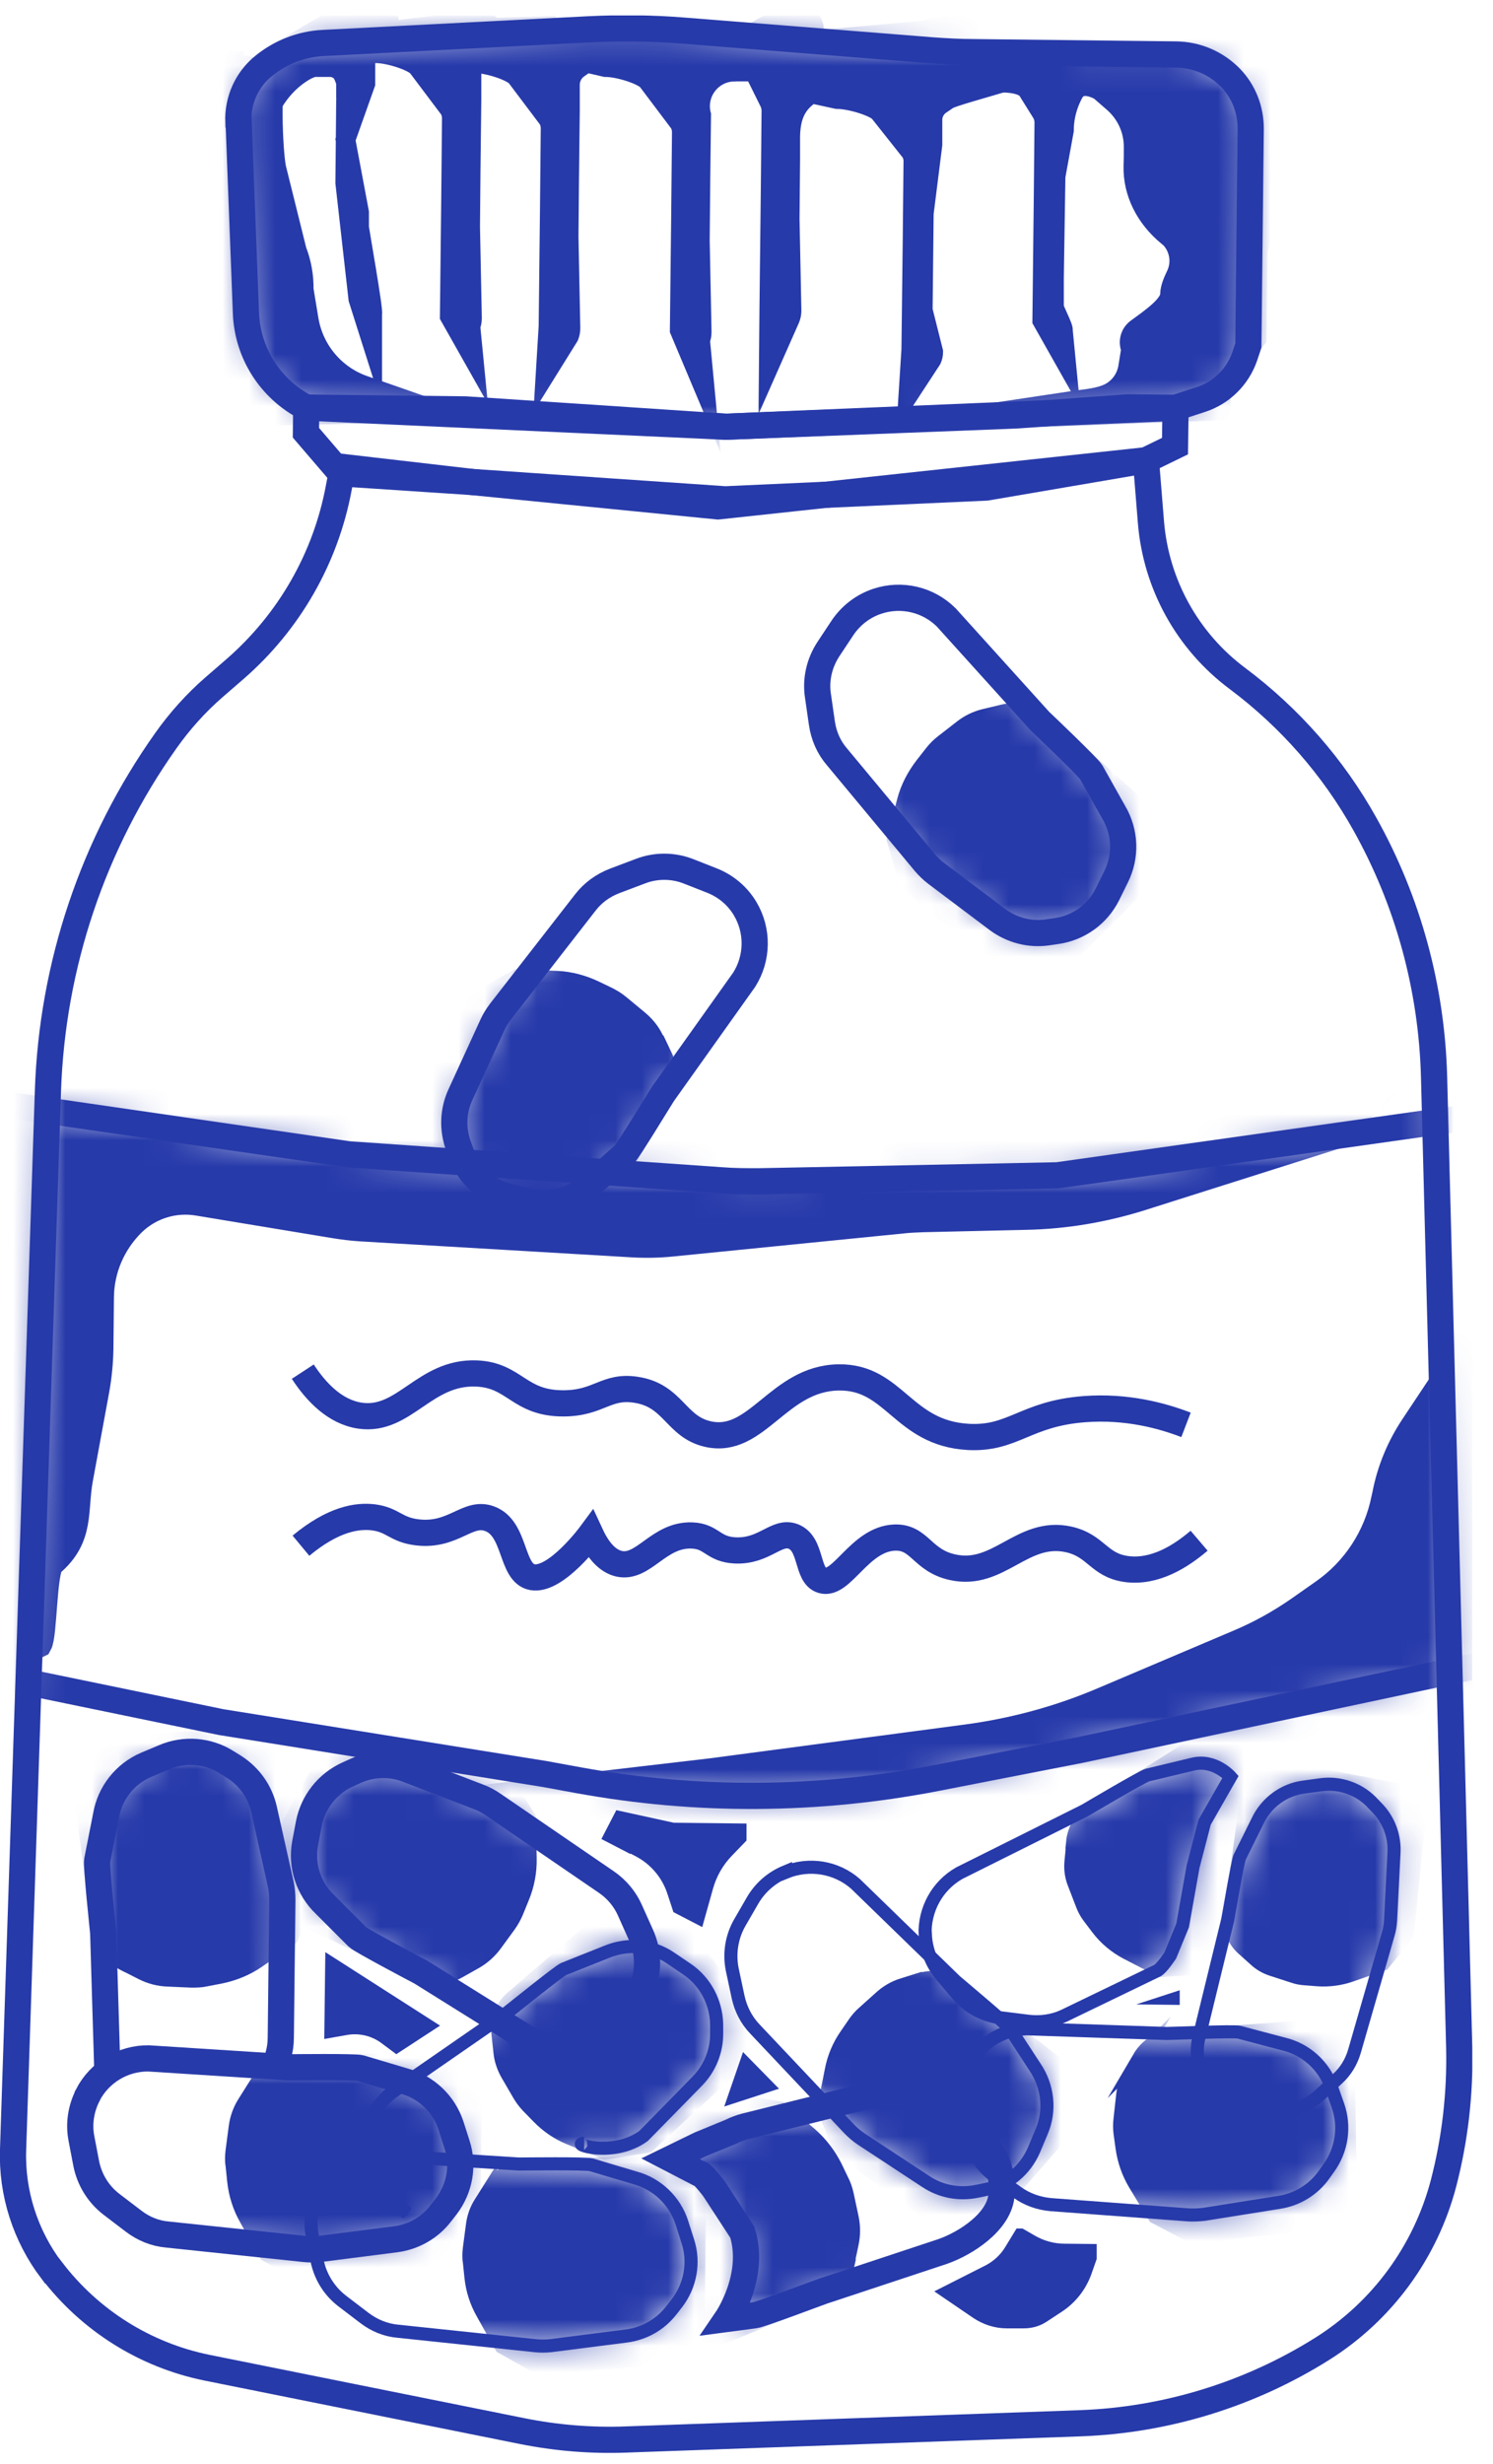 <svg width="57" height="94" viewBox="0 0 57 94" fill="none" xmlns="http://www.w3.org/2000/svg">
<g clip-path="url(#clip0_159_201)">
<mask id="mask0_159_201" style="mask-type:luminance" maskUnits="userSpaceOnUse" x="0" y="17" width="56" height="77">
<path d="M1.98 86.62C3.44 88.53 5.54 89.85 7.9 90.33L19.94 92.75C21.24 93.01 22.57 93.12 23.9 93.07L41.25 92.45C44.52 92.33 47.71 91.35 50.48 89.61C52.77 88.17 54.42 85.92 55.11 83.3C55.55 81.61 55.75 79.87 55.71 78.12L54.75 41.08C54.66 37.7 53.76 34.39 52.11 31.44C50.9 29.27 49.24 27.38 47.25 25.89C45.34 24.47 44.13 22.29 43.94 19.91L43.75 17.56L27.41 19.32L18.03 18.39L13.04 18.06L12.93 18.63C12.43 21.3 11.04 23.72 8.99 25.51L8.17 26.22C7.48 26.82 6.86 27.51 6.33 28.26C3.55 32.18 1.99 36.83 1.83 41.62L0.5 82C0.44 83.66 0.97 85.3 1.97 86.62H1.98Z" fill="white"/>
</mask>
<g mask="url(#mask0_159_201)">
<mask id="mask1_159_201" style="mask-type:luminance" maskUnits="userSpaceOnUse" x="-4" y="41" width="63" height="28">
<path d="M-1.09 46.11L-0.73 63.81L8.44 65.7L20.79 67.68L22.1 67.92C26.6 68.74 31.22 68.71 35.72 67.84L41.21 66.77L57.36 63.34L58.15 42.33L40.37 44.84L28.96 45.07C28.49 45.07 28.02 45.07 27.54 45.03L13.32 44.04L-3.25 41.64L-1.09 46.09V46.11Z" fill="white"/>
</mask>
<g mask="url(#mask1_159_201)">
<path d="M-0.73 63.81L1.49 62.73C1.69 62.38 1.66 59.9 1.96 59.64C3.12 58.65 2.83 57.62 3.05 56.43L3.68 53.01C3.77 52.51 3.82 51.99 3.83 51.48L3.85 49.49C3.86 48.42 4.3 47.41 5.06 46.66C5.72 46.02 6.64 45.73 7.55 45.88L12.81 46.75C13.13 46.8 13.45 46.84 13.77 46.86L24.14 47.47C24.64 47.5 25.14 47.49 25.64 47.44L34.45 46.56C34.72 46.53 34.99 46.52 35.26 46.51L39.17 46.42C40.66 46.39 42.14 46.14 43.57 45.69L50.86 43.38L53.17 41.19L0.08 40.59L-0.79 60.8" fill="#273AAA"/>
<path d="M-0.73 63.81L1.49 62.73C1.69 62.38 1.66 59.9 1.96 59.64C3.12 58.65 2.83 57.62 3.05 56.43L3.68 53.01C3.77 52.51 3.82 51.99 3.83 51.48L3.85 49.49C3.86 48.42 4.3 47.41 5.06 46.66C5.72 46.02 6.64 45.73 7.55 45.88L12.81 46.75C13.13 46.8 13.45 46.84 13.77 46.86L24.14 47.47C24.64 47.5 25.14 47.49 25.64 47.44L34.45 46.56C34.72 46.53 34.99 46.52 35.26 46.51L39.17 46.42C40.66 46.39 42.14 46.14 43.57 45.69L50.86 43.38L53.17 41.19L0.08 40.59L-0.79 60.8" stroke="#273AAA" stroke-miterlimit="10"/>
<path d="M15.25 68.97L27.15 67.58L36.89 66.29C38.7 66.05 40.47 65.57 42.15 64.85L47.29 62.67C48.1 62.33 48.87 61.9 49.59 61.4L50.53 60.74C51.73 59.9 52.56 58.63 52.85 57.19L52.89 57.01C53.07 56.08 53.44 55.19 53.97 54.4L57.7 48.79L58.3 67.38L31.72 71.92L15.25 68.98V68.97Z" fill="#273AAA" stroke="#273AAA" stroke-miterlimit="10"/>
</g>
<path d="M-1.09 46.11L-0.73 63.81L8.44 65.7L20.79 67.68L22.1 67.92C26.6 68.74 31.22 68.71 35.72 67.84L41.21 66.77L57.36 63.34L58.15 42.33L40.37 44.84L28.96 45.07C28.49 45.07 28.02 45.07 27.54 45.03L13.32 44.04L-3.25 41.64L-1.09 46.09V46.11Z" stroke="#273AAA" stroke-miterlimit="10"/>
</g>
<path d="M1.98 86.62C3.44 88.53 5.54 89.85 7.9 90.33L19.94 92.75C21.24 93.01 22.57 93.12 23.9 93.07L41.25 92.45C44.52 92.33 47.71 91.35 50.48 89.61C52.77 88.17 54.42 85.92 55.11 83.3C55.55 81.61 55.75 79.87 55.71 78.12L54.75 41.08C54.66 37.7 53.76 34.39 52.11 31.44C50.9 29.27 49.24 27.38 47.25 25.89C45.34 24.47 44.13 22.29 43.94 19.91L43.75 17.56L27.41 19.32L18.03 18.39L13.04 18.06L12.93 18.63C12.43 21.3 11.04 23.72 8.99 25.51L8.17 26.22C7.48 26.82 6.86 27.51 6.33 28.26C3.55 32.18 1.99 36.83 1.83 41.62L0.5 82C0.44 83.66 0.97 85.3 1.97 86.62H1.98Z" stroke="#273AAA" stroke-miterlimit="10"/>
<path d="M11.69 15.55L11.68 16.51L12.77 17.78L18.04 18.39L27.69 19.05L37.66 18.6L43.75 17.56L44.86 17.02L44.88 15.56L43.07 15.54L38.79 15.85L27.72 16.28L17.78 15.62L11.69 15.55Z" stroke="#273AAA" stroke-miterlimit="10"/>
<mask id="mask2_159_201" style="mask-type:luminance" maskUnits="userSpaceOnUse" x="9" y="1" width="39" height="16">
<path d="M9.11 4.66L9.39 11.95C9.45 13.48 10.33 14.85 11.69 15.55L27.72 16.28L44.87 15.56L45.85 15.24C46.63 14.99 47.25 14.38 47.52 13.6L47.66 13.18L47.75 4.91C47.75 4.18 47.48 3.48 46.97 2.96C46.43 2.41 45.69 2.09 44.91 2.08L37.21 1.99C36.66 1.99 36.11 1.96 35.57 1.92L26.12 1.17C24.9 1.07 23.67 1.06 22.45 1.12L12.34 1.64C11.51 1.68 10.71 1.99 10.06 2.52C9.42 3.04 9.07 3.83 9.1 4.65L9.11 4.66Z" fill="white"/>
</mask>
<g mask="url(#mask2_159_201)">
<path d="M9.87 5.3L10.1 4.63C10.37 3.86 10.87 3.18 11.56 2.75C11.77 2.62 11.97 2.54 12.11 2.56H12.66C13.11 2.64 13.12 2.95 13.21 3.12V3.67C13.26 3.77 13.21 3.73 13.21 3.84L13.18 6.98L13.68 11.41L14.21 13.08V11.97C14.27 11.87 13.71 8.75 13.71 8.65V8.1L13.19 5.33L13.95 3.19V2.16C13.96 1.93 14.08 1.71 14.26 1.58L14.54 1.38C14.85 1.16 14.93 0.73 14.73 0.41C14.52 0.08 14.09 -0.03 13.75 0.17L10.64 1.98" fill="#273AAA"/>
<path d="M9.87 5.3L10.1 4.63C10.37 3.86 10.87 3.18 11.56 2.75C11.77 2.62 11.97 2.54 12.11 2.56H12.66C13.11 2.64 13.12 2.95 13.21 3.12V3.67C13.26 3.77 13.21 3.73 13.21 3.84L13.18 6.98L13.68 11.41L14.21 13.08V11.97C14.27 11.87 13.71 8.75 13.71 8.65V8.1L13.19 5.33L13.95 3.19V2.16C13.96 1.93 14.08 1.71 14.26 1.58L14.54 1.38C14.85 1.16 14.93 0.73 14.73 0.41C14.52 0.08 14.09 -0.03 13.75 0.17L10.64 1.98" stroke="#273AAA" stroke-width="0.75" stroke-miterlimit="10"/>
<path d="M14.89 1.48L14.33 2.03C14.88 2.03 15.86 2.36 15.98 2.6L17.17 4.18C17.22 4.28 17.25 4.4 17.25 4.51L17.22 7.65L17.17 12.07L18.08 13.68L17.96 12.45C18 12.35 18.02 12.25 18.02 12.14L17.95 8.65L17.97 6.42L18 3.85V2.82C18.01 2.59 18.13 2.37 18.31 2.24L18.59 2.04C18.9 1.82 21.19 1.32 20.99 0.99L18.79 1.06C18.58 0.73 18.15 0.62 17.81 0.82L12.69 1.45" fill="#273AAA"/>
<path d="M14.89 1.48L14.33 2.03C14.88 2.03 15.86 2.36 15.98 2.6L17.17 4.18C17.22 4.28 17.25 4.4 17.25 4.51L17.22 7.65L17.17 12.07L18.08 13.68L17.96 12.45C18 12.35 18.02 12.25 18.02 12.14L17.95 8.65L17.97 6.42L18 3.85V2.82C18.01 2.59 18.13 2.37 18.31 2.24L18.59 2.04C18.9 1.82 21.19 1.32 20.99 0.99L18.79 1.06C18.58 0.73 18.15 0.62 17.81 0.82L12.69 1.45" stroke="#273AAA" stroke-width="0.75" stroke-miterlimit="10"/>
<path d="M16.54 2.05L18.1 2.41C18.65 2.41 19.63 2.74 19.75 2.98L20.94 4.56C20.99 4.66 21.02 4.78 21.02 4.89L20.99 8.03L20.94 12.45L20.83 14.26L21.72 12.83C21.76 12.73 21.78 12.63 21.78 12.52L21.71 9.03L21.73 6.8L21.76 4.23V3.2C21.77 2.97 21.89 2.75 22.07 2.62L22.35 2.42C22.66 2.2 24.95 1.7 24.75 1.37L22.55 1.44C22.34 1.11 21.91 1 21.57 1.2L16.45 1.83" fill="#273AAA"/>
<path d="M16.54 2.05L18.1 2.41C18.65 2.41 19.63 2.74 19.75 2.98L20.94 4.56C20.99 4.66 21.02 4.78 21.02 4.89L20.99 8.03L20.94 12.45L20.83 14.26L21.72 12.83C21.76 12.73 21.78 12.63 21.78 12.52L21.71 9.03L21.73 6.8L21.76 4.23V3.2C21.77 2.97 21.89 2.75 22.07 2.62L22.35 2.42C22.66 2.2 24.95 1.7 24.75 1.37L22.55 1.44C22.34 1.11 21.91 1 21.57 1.2L16.45 1.83" stroke="#273AAA" stroke-width="0.75" stroke-miterlimit="10"/>
<path d="M21.55 2.2L23.11 2.56C23.66 2.56 24.64 2.89 24.76 3.13L25.95 4.71C26 4.81 26.03 4.93 26.03 5.04L26 8.18L25.95 12.6L26.91 14.88L26.73 12.98C26.77 12.88 26.79 12.78 26.79 12.67L26.72 9.18L26.74 6.95L26.77 4.38C26.57 3.61 27.1 2.83 27.9 2.74C27.99 2.74 28.08 2.73 28.15 2.73H28.7C29.01 2.51 29.96 1.85 29.75 1.52L27.55 1.59C27.34 1.26 26.91 1.15 26.57 1.35L21.45 1.98" fill="#273AAA"/>
<path d="M21.55 2.2L23.11 2.56C23.66 2.56 24.64 2.89 24.76 3.13L25.95 4.71C26 4.81 26.03 4.93 26.03 5.04L26 8.18L25.95 12.6L26.91 14.88L26.73 12.98C26.77 12.88 26.79 12.78 26.79 12.67L26.72 9.18L26.74 6.95L26.77 4.38C26.57 3.61 27.1 2.83 27.9 2.74C27.99 2.74 28.08 2.73 28.15 2.73H28.7C29.01 2.51 29.96 1.85 29.75 1.52L27.55 1.59C27.34 1.26 26.91 1.15 26.57 1.35L21.45 1.98" stroke="#273AAA" stroke-width="0.75" stroke-miterlimit="10"/>
<path d="M38.53 2.46L40.31 3.98C40.99 3.98 40.88 2.88 41.98 3.45L42.51 3.91C43.01 4.35 43.29 4.97 43.28 5.64C43.28 5.87 43.28 6.11 43.27 6.35C43.25 7.34 43.72 8.3 44.58 9.01H44.6C45.02 9.39 45.14 9.99 44.9 10.49C44.78 10.74 44.67 11 44.67 11.22C44.67 11.63 43.95 12.13 43.4 12.53C43.15 12.71 43.06 13.03 43.18 13.32L43.07 14C43 14.44 42.72 14.82 42.32 15.01C41.95 15.18 41.55 15.21 40.91 15.3L35.63 16.09L46.58 15.66C46.63 15.56 46.6 14.66 46.59 14.55L47.98 12.91L48.02 9.59L48.73 6.83L49.18 4.07C49.18 3.84 47.86 3.09 48.09 2.95L45.75 2.84C46.13 2.62 48.96 2.12 48.71 1.8L45.98 1.87C45.72 1.54 45.18 1.43 44.77 1.62L38.44 2.24" fill="#273AAA"/>
<path d="M38.53 2.46L40.31 3.98C40.99 3.98 40.88 2.88 41.98 3.45L42.51 3.91C43.01 4.35 43.29 4.97 43.28 5.64C43.28 5.87 43.28 6.11 43.27 6.35C43.25 7.34 43.72 8.3 44.58 9.01H44.6C45.02 9.39 45.14 9.99 44.9 10.49C44.78 10.74 44.67 11 44.67 11.22C44.67 11.63 43.95 12.13 43.4 12.53C43.15 12.71 43.06 13.03 43.18 13.32L43.07 14C43 14.44 42.72 14.82 42.32 15.01C41.95 15.18 41.55 15.21 40.91 15.3L35.63 16.09L46.58 15.66C46.63 15.56 46.6 14.66 46.59 14.55L47.98 12.91L48.02 9.59L48.73 6.83L49.18 4.07C49.18 3.84 47.86 3.09 48.09 2.95L45.75 2.84C46.13 2.62 48.96 2.12 48.71 1.8L45.98 1.87C45.72 1.54 45.18 1.43 44.77 1.62L38.44 2.24" stroke="#273AAA" stroke-width="0.75" stroke-miterlimit="10"/>
<path d="M26.87 2.35L28.2 2.4C28.47 2.4 28.71 2.56 28.83 2.8L29.37 3.89C29.42 3.99 29.45 4.11 29.45 4.22L29.42 7.36L29.37 11.78L29.35 13.99L30.16 12.16C30.2 12.06 30.22 11.96 30.22 11.85L30.15 8.36L30.17 6.13V5.2C30.19 4.2 30.56 3.71 31.48 3.31L32.59 2.77C32.59 2.54 32.41 2.35 32.59 2.22L30.78 1.75C31.09 1.53 31.17 1.1 30.97 0.78C30.76 0.45 30.33 0.34 29.99 0.54L26.88 2.35" fill="#273AAA"/>
<path d="M26.87 2.35L28.2 2.4C28.47 2.4 28.71 2.56 28.83 2.8L29.37 3.89C29.42 3.99 29.45 4.11 29.45 4.22L29.42 7.36L29.37 11.78L29.35 13.99L30.16 12.16C30.2 12.06 30.22 11.96 30.22 11.85L30.15 8.36L30.17 6.13V5.2C30.19 4.2 30.56 3.71 31.48 3.31L32.59 2.77C32.59 2.54 32.41 2.35 32.59 2.22L30.78 1.75C31.09 1.53 31.17 1.1 30.97 0.78C30.76 0.45 30.33 0.34 29.99 0.54L26.88 2.35" stroke="#273AAA" stroke-width="0.75" stroke-miterlimit="10"/>
<path d="M30.39 3.44L31.95 3.78C32.5 3.78 33.48 4.1 33.6 4.32L34.79 5.82C34.84 5.92 34.87 6.03 34.87 6.14L34.84 9.13L34.79 13.34L34.68 15.07L35.57 13.71C35.61 13.62 35.63 13.52 35.63 13.42L35.23 11.83L35.27 8.14L35.6 5.52V4.54C35.61 4.32 35.73 4.11 35.91 3.99L36.19 3.8C36.5 3.59 40.52 2.63 40.31 2.32L37.56 1.18C37.35 0.86 35.69 0.97 35.35 1.16L29.81 1.65" fill="#273AAA"/>
<path d="M30.39 3.44L31.95 3.78C32.5 3.78 33.48 4.1 33.6 4.32L34.79 5.82C34.84 5.92 34.87 6.03 34.87 6.14L34.84 9.13L34.79 13.34L34.68 15.07L35.57 13.71C35.61 13.62 35.63 13.52 35.63 13.42L35.23 11.83L35.27 8.14L35.6 5.52V4.54C35.61 4.32 35.73 4.11 35.91 3.99L36.19 3.8C36.5 3.59 40.52 2.63 40.31 2.32L37.56 1.18C37.35 0.86 35.69 0.97 35.35 1.16L29.81 1.65" stroke="#273AAA" stroke-width="0.75" stroke-miterlimit="10"/>
<path d="M37.5 1.64L35.89 3.37C36.44 3.37 38.66 2.85 39.21 3.41L39.79 4.34C39.84 4.44 39.87 4.56 39.87 4.67L39.84 7.81L39.79 12.23L40.7 13.84L40.58 12.61C40.62 12.51 40.24 11.81 40.24 11.71V10.6L40.3 6.73L40.62 4.98C40.62 4.35 40.83 3.73 41.2 3.22L41.45 2.87C41.45 2.64 42.93 2.47 43.12 2.34L41.23 2.2C41.54 1.98 43.83 1.48 43.63 1.15L41.43 1.22C41.22 0.89 40.79 0.78 40.45 0.98L35.33 1.61" fill="#273AAA"/>
<path d="M37.5 1.64L35.89 3.37C36.44 3.37 38.66 2.85 39.21 3.41L39.79 4.34C39.84 4.44 39.87 4.56 39.87 4.67L39.84 7.81L39.79 12.23L40.7 13.84L40.58 12.61C40.62 12.51 40.24 11.81 40.24 11.71V10.6L40.3 6.73L40.62 4.98C40.62 4.35 40.83 3.73 41.2 3.22L41.45 2.87C41.45 2.64 42.93 2.47 43.12 2.34L41.23 2.2C41.54 1.98 43.83 1.48 43.63 1.15L41.43 1.22C41.22 0.89 40.79 0.78 40.45 0.98L35.33 1.61" stroke="#273AAA" stroke-width="0.75" stroke-miterlimit="10"/>
<path d="M11.01 2.54H10.46C10.19 3.19 10.29 5.71 10.42 6.41L11.21 9.59C11.39 10.05 11.48 10.55 11.47 11.05L11.66 12.2C11.86 13.42 12.71 14.43 13.88 14.83L16.09 15.6L8.99 15.77L8.8 1.96" fill="#273AAA"/>
<path d="M11.01 2.54H10.46C10.19 3.19 10.29 5.71 10.42 6.41L11.21 9.59C11.39 10.05 11.48 10.55 11.47 11.05L11.66 12.2C11.86 13.42 12.71 14.43 13.88 14.83L16.09 15.6L8.99 15.77L8.8 1.96" stroke="#273AAA" stroke-miterlimit="10"/>
</g>
<path d="M9.11 4.66L9.39 11.95C9.45 13.48 10.33 14.85 11.69 15.55L27.72 16.28L44.87 15.56L45.85 15.24C46.63 14.99 47.25 14.38 47.52 13.6L47.66 13.18L47.75 4.91C47.75 4.18 47.48 3.48 46.97 2.96C46.43 2.41 45.69 2.09 44.91 2.08L37.21 1.99C36.66 1.99 36.11 1.96 35.57 1.92L26.12 1.17C24.9 1.07 23.67 1.06 22.45 1.12L12.34 1.64C11.51 1.68 10.71 1.99 10.06 2.52C9.42 3.04 9.07 3.83 9.1 4.65L9.11 4.66Z" stroke="#273AAA" stroke-miterlimit="10"/>
<mask id="mask3_159_201" style="mask-type:luminance" maskUnits="userSpaceOnUse" x="3" y="78" width="15" height="8">
<path d="M3.35 79.94C3.09 80.45 3 81.03 3.11 81.59L3.29 82.53C3.41 83.15 3.75 83.71 4.26 84.1L5.1 84.74C5.48 85.03 5.92 85.21 6.39 85.25L11.62 85.8C11.82 85.82 12.02 85.82 12.21 85.8L15.11 85.43C15.79 85.34 16.41 84.99 16.83 84.44L17.04 84.17C17.55 83.5 17.71 82.62 17.45 81.82L17.22 81.1C16.95 80.27 16.28 79.63 15.44 79.4L13.76 78.9C13.55 78.84 11.21 78.87 10.99 78.87L5.67 78.53C4.7 78.52 3.8 79.06 3.35 79.93V79.94Z" fill="white"/>
</mask>
<g mask="url(#mask3_159_201)">
<path d="M9.92 79.72L9.53 80.34C9.37 80.59 9.27 80.87 9.23 81.17L9.11 82.08C9.09 82.25 9.08 82.42 9.11 82.59L9.17 83.17C9.22 83.66 9.37 84.13 9.61 84.55L10.33 85.84L11.76 86.64L17.83 86.17L17.91 78.69L11.19 78.98C10.68 79 10.21 79.28 9.92 79.74V79.72Z" fill="#273AAA" stroke="#273AAA" stroke-miterlimit="10"/>
</g>
<path d="M3.35 79.94C3.09 80.45 3 81.03 3.11 81.59L3.29 82.53C3.41 83.15 3.75 83.71 4.26 84.1L5.1 84.74C5.48 85.03 5.92 85.21 6.39 85.25L11.62 85.8C11.82 85.82 12.02 85.82 12.21 85.8L15.11 85.43C15.79 85.34 16.41 84.99 16.83 84.44L17.04 84.17C17.55 83.5 17.71 82.62 17.45 81.82L17.22 81.1C16.95 80.27 16.28 79.63 15.44 79.4L13.76 78.9C13.55 78.84 11.21 78.87 10.99 78.87L5.67 78.53C4.7 78.52 3.8 79.06 3.35 79.93V79.94Z" stroke="#273AAA" stroke-miterlimit="10"/>
<mask id="mask4_159_201" style="mask-type:luminance" maskUnits="userSpaceOnUse" x="13" y="74" width="15" height="11">
<path d="M22.3 81.77C21.75 81.77 23.4 82.34 24.57 81.49L26.62 79.4C27.1 78.91 27.37 78.25 27.36 77.56V77.22C27.34 76.38 26.92 75.59 26.22 75.12L25.6 74.7C24.88 74.21 23.96 74.13 23.15 74.47L21.52 75.12C21.32 75.21 19.5 76.68 19.33 76.81L14.95 79.84C14.18 80.44 13.81 81.42 14 82.37C14.11 82.93 14.4 83.44 14.84 83.82L15.56 84.45" fill="white"/>
</mask>
<g mask="url(#mask4_159_201)">
<path d="M19.01 77.58L19.09 78.31C19.12 78.6 19.22 78.89 19.37 79.15L19.83 79.94C19.92 80.09 20.02 80.22 20.14 80.35L20.55 80.77C20.89 81.12 21.3 81.4 21.75 81.58L23.12 82.14L24.74 81.88L29.21 77.75L24.64 71.82L19.54 76.21C19.15 76.54 18.96 77.06 19.01 77.59V77.58Z" fill="#273AAA" stroke="#273AAA" stroke-width="0.5" stroke-miterlimit="10"/>
</g>
<path d="M22.3 81.77C21.75 81.77 23.4 82.34 24.57 81.49L26.62 79.4C27.1 78.91 27.37 78.25 27.36 77.56V77.22C27.34 76.38 26.92 75.59 26.22 75.12L25.6 74.7C24.88 74.21 23.96 74.13 23.15 74.47L21.52 75.12C21.32 75.21 19.5 76.68 19.33 76.81L14.95 79.84C14.18 80.44 13.81 81.42 14 82.37C14.11 82.93 14.4 83.44 14.84 83.82L15.56 84.45" stroke="#273AAA" stroke-width="0.5" stroke-miterlimit="10"/>
<mask id="mask5_159_201" style="mask-type:luminance" maskUnits="userSpaceOnUse" x="27" y="71" width="13" height="13">
<path d="M29.99 71.41C29.46 71.63 29.02 72.01 28.73 72.51L28.25 73.34C27.93 73.89 27.83 74.54 27.96 75.16L28.18 76.19C28.28 76.65 28.5 77.08 28.83 77.42L32.44 81.24C32.58 81.38 32.73 81.51 32.9 81.62L35.35 83.23C35.92 83.61 36.62 83.74 37.3 83.6L37.64 83.53C38.47 83.36 39.15 82.79 39.48 82.01L39.77 81.32C40.11 80.52 40.01 79.6 39.52 78.87L38.56 77.4C38.44 77.22 36.64 75.72 36.48 75.58L32.66 71.87C31.93 71.23 30.89 71.06 29.99 71.43V71.41Z" fill="white"/>
</mask>
<g mask="url(#mask5_159_201)">
<path d="M35.12 75.51L34.42 75.73C34.14 75.82 33.88 75.97 33.65 76.17L32.97 76.78C32.84 76.89 32.73 77.02 32.63 77.16L32.3 77.64C32.02 78.04 31.83 78.5 31.74 78.97L31.45 80.42L32.02 81.96L36.94 85.55L41.87 79.92L36.58 75.77C36.18 75.45 35.63 75.36 35.13 75.52L35.12 75.51Z" fill="#273AAA" stroke="#273AAA" stroke-width="0.5" stroke-miterlimit="10"/>
</g>
<path d="M29.99 71.41C29.46 71.63 29.02 72.01 28.73 72.51L28.25 73.34C27.93 73.89 27.83 74.54 27.96 75.16L28.18 76.19C28.28 76.65 28.5 77.08 28.83 77.42L32.44 81.24C32.58 81.38 32.73 81.51 32.9 81.62L35.35 83.23C35.92 83.61 36.62 83.74 37.3 83.6L37.64 83.53C38.47 83.36 39.15 82.79 39.48 82.01L39.77 81.32C40.11 80.52 40.01 79.6 39.52 78.87L38.56 77.4C38.44 77.22 36.64 75.72 36.48 75.58L32.66 71.87C31.93 71.23 30.89 71.06 29.99 71.43V71.41Z" stroke="#273AAA" stroke-width="0.5" stroke-miterlimit="10"/>
<mask id="mask6_159_201" style="mask-type:luminance" maskUnits="userSpaceOnUse" x="45" y="68" width="9" height="13">
<path d="M46.6 80.08C47 80.39 47.5 80.55 48 80.55H48.85C49.41 80.54 49.95 80.32 50.37 79.94L51.06 79.31C51.37 79.03 51.59 78.67 51.71 78.26L53 73.79C53.05 73.62 53.08 73.45 53.09 73.27L53.22 70.68C53.25 70.07 53.04 69.48 52.63 69.03L52.42 68.81C51.92 68.26 51.17 67.99 50.43 68.09L49.77 68.18C49.01 68.28 48.35 68.77 48.02 69.46L47.33 70.85C47.25 71.02 46.91 73.06 46.87 73.25L45.75 77.83C45.59 78.68 45.92 79.54 46.61 80.07L46.6 80.08Z" fill="white"/>
</mask>
<g mask="url(#mask6_159_201)">
<path d="M47.43 74.33L47.91 74.76C48.1 74.94 48.33 75.07 48.59 75.15L49.36 75.4C49.5 75.45 49.65 75.48 49.8 75.49L50.31 75.53C50.74 75.56 51.18 75.5 51.58 75.36L52.81 74.93L53.73 73.81L54.27 68.45L47.77 67.22L46.98 73.12C46.92 73.57 47.09 74.02 47.44 74.34L47.43 74.33Z" fill="#273AAA" stroke="#273AAA" stroke-width="0.5" stroke-miterlimit="10"/>
</g>
<path d="M46.6 80.08C47 80.39 47.5 80.55 48 80.55H48.85C49.41 80.54 49.95 80.32 50.37 79.94L51.06 79.31C51.37 79.03 51.59 78.67 51.71 78.26L53 73.79C53.05 73.62 53.08 73.45 53.09 73.27L53.22 70.68C53.25 70.07 53.04 69.48 52.63 69.03L52.42 68.81C51.92 68.26 51.17 67.99 50.43 68.09L49.77 68.18C49.01 68.28 48.35 68.77 48.02 69.46L47.33 70.85C47.25 71.02 46.91 73.06 46.87 73.25L45.75 77.83C45.59 78.68 45.92 79.54 46.61 80.07L46.6 80.08Z" stroke="#273AAA" stroke-width="0.5" stroke-miterlimit="10"/>
<mask id="mask7_159_201" style="mask-type:luminance" maskUnits="userSpaceOnUse" x="11" y="67" width="14" height="12">
<path d="M23.29 77.93C23.76 77.61 24.11 77.14 24.29 76.59L24.58 75.68C24.77 75.07 24.74 74.42 24.48 73.84L24.05 72.88C23.86 72.45 23.55 72.08 23.16 71.81L18.82 68.84C18.66 68.73 18.48 68.63 18.29 68.56L15.56 67.51C14.92 67.26 14.21 67.28 13.58 67.56L13.27 67.7C12.5 68.05 11.95 68.75 11.79 69.58L11.65 70.32C11.49 71.18 11.78 72.06 12.41 72.66L13.65 73.9C13.81 74.05 15.88 75.14 16.07 75.24L20.59 78.06C21.44 78.53 22.49 78.48 23.29 77.93Z" fill="white"/>
</mask>
<g mask="url(#mask7_159_201)">
<path d="M17.41 75L18.05 74.64C18.31 74.49 18.53 74.29 18.71 74.05L19.25 73.31C19.35 73.17 19.43 73.02 19.5 72.86L19.72 72.32C19.91 71.87 20 71.38 19.99 70.9L19.96 69.42L19.08 68.04L13.52 65.57L9.89 72.12L15.94 75.06C16.4 75.28 16.95 75.26 17.41 75Z" fill="#273AAA" stroke="#273AAA" stroke-miterlimit="10"/>
</g>
<path d="M23.29 77.93C23.76 77.61 24.11 77.14 24.29 76.59L24.58 75.68C24.77 75.07 24.74 74.42 24.48 73.84L24.05 72.88C23.86 72.45 23.55 72.08 23.16 71.81L18.82 68.84C18.66 68.73 18.48 68.63 18.29 68.56L15.56 67.51C14.92 67.26 14.21 67.28 13.58 67.56L13.27 67.7C12.5 68.05 11.95 68.75 11.79 69.58L11.65 70.32C11.49 71.18 11.78 72.06 12.41 72.66L13.65 73.9C13.81 74.05 15.88 75.14 16.07 75.24L20.59 78.06C21.44 78.53 22.49 78.48 23.29 77.93Z" stroke="#273AAA" stroke-miterlimit="10"/>
<mask id="mask8_159_201" style="mask-type:luminance" maskUnits="userSpaceOnUse" x="25" y="79" width="14" height="10">
<path d="M38.23 83.79C38.3 83.22 38.18 82.65 37.89 82.16L37.4 81.34C37.08 80.79 36.56 80.39 35.95 80.2L34.95 79.89C34.5 79.75 34.02 79.73 33.56 79.85L28.46 81.12C28.27 81.17 28.08 81.24 27.9 81.33L26.71 81.82L25.6 82.36L26.7 82.93C26.7 82.93 26.73 82.82 27.25 83.49L28.34 85.16C28.87 86.83 27.75 88.47 27.75 88.47L28.81 88.33C29.03 88.31 31.21 87.48 31.42 87.41L35.98 85.9C36.9 85.58 38.11 84.77 38.23 83.8V83.79Z" fill="white"/>
</mask>
<g mask="url(#mask8_159_201)">
<path d="M32.14 86.25L32.29 85.54C32.35 85.25 32.35 84.95 32.29 84.66L32.1 83.77C32.06 83.6 32.01 83.44 31.93 83.29L31.68 82.77C31.46 82.33 31.16 81.94 30.8 81.62L29.68 80.66L28.06 80.4L22.52 82.92L25.01 89.98L31.22 87.41C31.69 87.21 32.04 86.79 32.15 86.27L32.14 86.25Z" fill="#273AAA" stroke="#273AAA" stroke-miterlimit="10"/>
</g>
<path d="M38.23 83.79C38.3 83.22 38.18 82.65 37.89 82.16L37.4 81.34C37.08 80.79 36.56 80.39 35.95 80.2L34.95 79.89C34.5 79.75 34.02 79.73 33.56 79.85L28.46 81.12C28.27 81.17 28.08 81.24 27.9 81.33L26.71 81.82L25.6 82.36L26.7 82.93C26.7 82.93 26.73 82.82 27.25 83.49L28.34 85.16C28.87 86.83 27.75 88.47 27.75 88.47L28.81 88.33C29.03 88.31 31.21 87.48 31.42 87.41L35.98 85.9C36.9 85.58 38.11 84.77 38.23 83.8V83.79Z" stroke="#273AAA" stroke-miterlimit="10"/>
<mask id="mask9_159_201" style="mask-type:luminance" maskUnits="userSpaceOnUse" x="36" y="77" width="16" height="8">
<path d="M36.94 78.89C36.69 79.41 36.63 79.99 36.75 80.55L36.96 81.48C37.1 82.1 37.46 82.65 37.97 83.02L38.82 83.63C39.2 83.91 39.66 84.07 40.13 84.11L45.37 84.5C45.57 84.51 45.77 84.5 45.96 84.48L48.85 84.02C49.53 83.91 50.14 83.54 50.54 82.98L50.74 82.7C51.23 82.01 51.36 81.13 51.08 80.33L50.83 79.62C50.54 78.8 49.85 78.18 49 77.98L47.3 77.53C47.09 77.48 44.75 77.58 44.54 77.58L39.21 77.4C38.24 77.42 37.35 77.99 36.94 78.87V78.89Z" fill="white"/>
</mask>
<g mask="url(#mask9_159_201)">
<path d="M43.5 78.48L43.13 79.11C42.98 79.36 42.89 79.65 42.86 79.95L42.76 80.86C42.74 81.03 42.74 81.2 42.76 81.37L42.84 81.95C42.91 82.44 43.07 82.9 43.32 83.32L44.08 84.58L45.53 85.34L51.58 84.69L51.44 77.21L44.73 77.7C44.22 77.74 43.76 78.03 43.49 78.49L43.5 78.48Z" fill="#273AAA" stroke="#273AAA" stroke-width="0.5" stroke-miterlimit="10"/>
</g>
<path d="M36.94 78.89C36.69 79.41 36.63 79.99 36.75 80.55L36.96 81.48C37.1 82.1 37.46 82.65 37.97 83.02L38.82 83.63C39.2 83.91 39.66 84.07 40.13 84.11L45.37 84.5C45.57 84.51 45.77 84.5 45.96 84.48L48.85 84.02C49.53 83.91 50.14 83.54 50.54 82.98L50.74 82.7C51.23 82.01 51.36 81.13 51.08 80.33L50.83 79.62C50.54 78.8 49.85 78.18 49 77.98L47.3 77.53C47.09 77.48 44.75 77.58 44.54 77.58L39.21 77.4C38.24 77.42 37.35 77.99 36.94 78.87V78.89Z" stroke="#273AAA" stroke-width="0.5" stroke-miterlimit="10"/>
<mask id="mask10_159_201" style="mask-type:luminance" maskUnits="userSpaceOnUse" x="35" y="67" width="12" height="11">
<path d="M35.33 73.83C35.36 74.4 35.58 74.95 35.95 75.38L36.57 76.11C36.98 76.59 37.56 76.9 38.19 76.98L39.23 77.11C39.7 77.17 40.18 77.11 40.61 76.91L44.17 75.19C44.35 75.11 44.68 74.6 44.68 74.6L45.15 73.46L45.55 71.21L45.99 69.52L46.98 67.79C46.98 67.79 46.36 67.09 45.52 67.31L43.81 67.72C43.6 67.78 41.59 68.97 41.4 69.08L36.63 71.46C35.78 71.94 35.28 72.86 35.32 73.83H35.33Z" fill="white"/>
</mask>
<g mask="url(#mask10_159_201)">
<path d="M40.96 70.28L40.89 71.01C40.86 71.31 40.9 71.6 41.01 71.87L41.33 72.7C41.39 72.85 41.47 73 41.57 73.13L41.91 73.58C42.2 73.96 42.57 74.27 43 74.5L44.32 75.18L46.08 75.06L51.67 71.31L48.1 64.98L41.8 68.94C41.32 69.24 41 69.74 40.95 70.28H40.96Z" fill="#273AAA" stroke="#273AAA" stroke-width="0.5" stroke-miterlimit="10"/>
</g>
<path d="M35.33 73.83C35.36 74.4 35.58 74.95 35.95 75.38L36.57 76.11C36.98 76.59 37.56 76.9 38.19 76.98L39.23 77.11C39.7 77.17 40.18 77.11 40.61 76.91L44.17 75.19C44.35 75.11 44.68 74.6 44.68 74.6L45.15 73.46L45.55 71.21L45.99 69.52L46.98 67.79C46.98 67.79 46.36 67.09 45.52 67.31L43.81 67.72C43.6 67.78 41.59 68.97 41.4 69.08L36.63 71.46C35.78 71.94 35.28 72.86 35.32 73.83H35.33Z" stroke="#273AAA" stroke-width="0.5" stroke-miterlimit="10"/>
<path d="M11.56 52.33C12.07 53.11 12.79 53.87 13.75 54.01C15.44 54.25 16.2 52.32 18.19 52.4C19.66 52.46 19.8 53.54 21.5 53.54C22.87 53.54 23.13 52.85 24.27 53.02C25.71 53.23 25.79 54.43 27.02 54.71C28.9 55.14 29.71 52.58 32.02 52.55C34.16 52.52 34.45 54.68 36.97 54.82C38.69 54.91 39.14 53.93 41.41 53.76C43.02 53.64 44.37 54.01 45.28 54.36" stroke="#273AAA" stroke-miterlimit="10"/>
<path d="M11.49 58.97C12.72 57.95 13.64 57.81 14.27 57.89C15.01 57.99 15.11 58.36 15.92 58.46C17.32 58.63 17.85 57.63 18.69 57.94C19.71 58.31 19.49 60.01 20.32 60.17C21.22 60.34 22.55 58.54 22.55 58.54C22.93 59.36 23.34 59.59 23.64 59.66C24.58 59.86 25.14 58.53 26.42 58.58C27.19 58.61 27.21 59.11 28.07 59.15C29.2 59.2 29.65 58.37 30.29 58.62C31.01 58.91 30.78 60.1 31.38 60.29C32.14 60.53 32.81 58.71 34.16 58.66C35.12 58.63 35.19 59.53 36.36 59.79C38.13 60.19 39.02 58.34 40.8 58.73C41.86 58.97 41.94 59.71 43 59.86C44.1 60.01 45.1 59.36 45.78 58.78" stroke="#273AAA" stroke-miterlimit="10"/>
<mask id="mask11_159_201" style="mask-type:luminance" maskUnits="userSpaceOnUse" x="11" y="82" width="16" height="8">
<path d="M12.16 83.63C11.9 84.14 11.81 84.72 11.92 85.28L12.1 86.22C12.22 86.84 12.56 87.4 13.07 87.79L13.91 88.43C14.29 88.72 14.73 88.9 15.2 88.94L20.43 89.49C20.63 89.51 20.83 89.51 21.02 89.49L23.92 89.12C24.6 89.03 25.22 88.68 25.64 88.13L25.85 87.86C26.36 87.19 26.52 86.31 26.26 85.51L26.03 84.79C25.76 83.96 25.09 83.32 24.25 83.09L22.57 82.59C22.36 82.53 20.02 82.56 19.8 82.56L14.48 82.22C13.51 82.21 12.61 82.75 12.16 83.62V83.63Z" fill="white"/>
</mask>
<g mask="url(#mask11_159_201)">
<path d="M18.73 83.42L18.34 84.04C18.18 84.29 18.08 84.57 18.04 84.87L17.92 85.78C17.9 85.95 17.89 86.12 17.92 86.29L17.98 86.87C18.03 87.36 18.18 87.83 18.42 88.25L19.14 89.54L20.57 90.34L26.64 89.87L26.72 82.39L20 82.68C19.49 82.7 19.02 82.98 18.73 83.44V83.42Z" fill="#273AAA" stroke="#273AAA" stroke-width="0.5" stroke-miterlimit="10"/>
</g>
<path d="M12.16 83.63C11.9 84.14 11.81 84.72 11.92 85.28L12.1 86.22C12.22 86.84 12.56 87.4 13.07 87.79L13.91 88.43C14.29 88.72 14.73 88.9 15.2 88.94L20.43 89.49C20.63 89.51 20.83 89.51 21.02 89.49L23.92 89.12C24.6 89.03 25.22 88.68 25.64 88.13L25.85 87.86C26.36 87.19 26.52 86.31 26.26 85.51L26.03 84.79C25.76 83.96 25.09 83.32 24.25 83.09L22.57 82.59C22.36 82.53 20.02 82.56 19.8 82.56L14.48 82.22C13.51 82.21 12.61 82.75 12.16 83.62V83.63Z" stroke="#273AAA" stroke-width="0.5" stroke-miterlimit="10"/>
<mask id="mask12_159_201" style="mask-type:luminance" maskUnits="userSpaceOnUse" x="3" y="66" width="8" height="14">
<path d="M10.33 79.08C10.58 78.68 10.72 78.22 10.72 77.74L10.78 72.48C10.78 72.28 10.76 72.08 10.72 71.89L10.08 69.03C9.93 68.36 9.52 67.78 8.94 67.41L8.65 67.23C7.94 66.78 7.04 66.71 6.27 67.04L5.58 67.33C4.78 67.67 4.2 68.4 4.05 69.26L3.71 70.98C3.67 71.19 3.92 73.52 3.94 73.74L4.1 79.07" fill="white"/>
</mask>
<g mask="url(#mask12_159_201)">
<path d="M4.89 74.74L5.54 75.07C5.8 75.2 6.1 75.28 6.4 75.29L7.31 75.33C7.48 75.33 7.65 75.33 7.82 75.29L8.39 75.18C8.87 75.08 9.33 74.89 9.72 74.62L10.93 73.78L11.59 72.28L10.56 66.28L3.1 66.89L4.01 73.55C4.08 74.06 4.4 74.5 4.88 74.74H4.89Z" fill="#273AAA" stroke="#273AAA" stroke-miterlimit="10"/>
</g>
<path d="M10.33 79.08C10.58 78.68 10.72 78.22 10.72 77.74L10.78 72.48C10.78 72.28 10.76 72.08 10.72 71.89L10.08 69.03C9.93 68.36 9.52 67.78 8.94 67.41L8.65 67.23C7.94 66.78 7.04 66.71 6.27 67.04L5.58 67.33C4.78 67.67 4.2 68.4 4.05 69.26L3.71 70.98C3.67 71.19 3.92 73.52 3.94 73.74L4.1 79.07" stroke="#273AAA" stroke-miterlimit="10"/>
<path d="M12.42 74.47L12.38 77.79L13.23 77.64C13.71 77.55 14.2 77.67 14.58 77.96L15.13 78.37L16.8 77.28L12.41 74.47H12.42Z" fill="#273AAA"/>
<path d="M28.42 78.52L27.85 80.17L29.51 79.63L28.42 78.52Z" fill="#273AAA" stroke="#273AAA" stroke-width="0.25" stroke-miterlimit="10"/>
<path d="M43.38 76.47L45.04 76.49V75.93L43.38 76.47Z" fill="#273AAA"/>
<path d="M24.08 70.72L24.25 70.81C24.84 71.11 25.29 71.64 25.49 72.28L25.71 72.95L26.81 73.52L27.22 72.06C27.35 71.59 27.6 71.15 27.94 70.8L28.5 70.22V69.57L25.73 69.54L23.53 69.06L22.96 70.16L24.06 70.73L24.08 70.72Z" fill="#273AAA"/>
<path d="M38.95 85.27L38.59 85.86C38.39 86.19 38.1 86.46 37.76 86.64L36.16 87.45L37.29 88.22C37.63 88.45 38.03 88.58 38.44 88.58H39.08C39.33 88.58 39.58 88.52 39.8 88.38L40.41 87.98C40.88 87.67 41.24 87.21 41.43 86.68L41.62 86.14V85.86L40.65 85.85C40.2 85.85 39.76 85.73 39.37 85.5L38.97 85.27H38.95Z" fill="#273AAA" stroke="#273AAA" stroke-width="0.5" stroke-miterlimit="10"/>
<mask id="mask13_159_201" style="mask-type:luminance" maskUnits="userSpaceOnUse" x="31" y="22" width="12" height="14">
<path d="M33.49 22.94C32.95 23.12 32.48 23.48 32.16 23.96L31.63 24.76C31.28 25.29 31.13 25.93 31.23 26.56L31.38 27.6C31.45 28.07 31.64 28.51 31.95 28.87L35.31 32.91C35.44 33.06 35.58 33.2 35.74 33.32L38.08 35.08C38.63 35.49 39.32 35.67 40 35.57L40.34 35.52C41.18 35.4 41.9 34.88 42.28 34.12L42.61 33.45C43 32.67 42.97 31.75 42.52 30.99L41.66 29.46C41.55 29.27 39.86 27.66 39.7 27.51L36.13 23.56C35.44 22.87 34.42 22.63 33.49 22.94Z" fill="white"/>
</mask>
<g mask="url(#mask13_159_201)">
<path d="M38.34 27.37L37.63 27.54C37.34 27.61 37.07 27.74 36.83 27.93L36.11 28.49C35.98 28.59 35.85 28.72 35.75 28.85L35.39 29.31C35.09 29.7 34.86 30.14 34.74 30.6L34.36 32.03L34.83 33.6L39.5 37.5L44.79 32.2L39.78 27.71C39.4 27.37 38.86 27.24 38.34 27.37Z" fill="#273AAA" stroke="#273AAA" stroke-miterlimit="10"/>
</g>
<path d="M33.49 22.94C32.95 23.12 32.48 23.48 32.16 23.96L31.63 24.76C31.28 25.29 31.13 25.93 31.23 26.56L31.38 27.6C31.45 28.07 31.64 28.51 31.95 28.87L35.31 32.91C35.44 33.06 35.58 33.2 35.74 33.32L38.08 35.08C38.63 35.49 39.32 35.67 40 35.57L40.34 35.52C41.18 35.4 41.9 34.88 42.28 34.12L42.61 33.45C43 32.67 42.97 31.75 42.52 30.99L41.66 29.46C41.55 29.27 39.86 27.66 39.7 27.51L36.13 23.56C35.44 22.87 34.42 22.63 33.49 22.94Z" stroke="#273AAA" stroke-miterlimit="10"/>
<mask id="mask14_159_201" style="mask-type:luminance" maskUnits="userSpaceOnUse" x="17" y="33" width="12" height="13">
<path d="M28.45 34.67C28.16 34.18 27.71 33.8 27.17 33.59L26.28 33.24C25.69 33.01 25.03 33.01 24.44 33.24L23.46 33.61C23.02 33.78 22.63 34.06 22.34 34.44L19.11 38.59C18.99 38.75 18.88 38.92 18.8 39.1L17.58 41.76C17.29 42.38 17.27 43.1 17.51 43.74L17.63 44.06C17.93 44.85 18.59 45.45 19.41 45.65L20.14 45.83C20.99 46.04 21.88 45.81 22.52 45.22L23.83 44.05C23.99 43.9 25.2 41.9 25.32 41.72L28.41 37.38C28.93 36.56 28.95 35.51 28.45 34.67Z" fill="white"/>
</mask>
<g mask="url(#mask14_159_201)">
<path d="M25.17 40.36L24.85 39.7C24.72 39.43 24.53 39.2 24.3 39.01L23.6 38.43C23.47 38.32 23.32 38.23 23.17 38.15L22.65 37.9C22.21 37.69 21.73 37.56 21.25 37.54L19.78 37.48L18.35 38.27L15.54 43.67L21.85 47.69L25.15 41.83C25.4 41.38 25.41 40.83 25.18 40.35L25.17 40.36Z" fill="#273AAA" stroke="#273AAA" stroke-miterlimit="10"/>
</g>
<path d="M28.45 34.67C28.16 34.18 27.71 33.8 27.17 33.59L26.28 33.24C25.69 33.01 25.03 33.01 24.44 33.24L23.46 33.61C23.02 33.78 22.63 34.06 22.34 34.44L19.11 38.59C18.99 38.75 18.88 38.92 18.8 39.1L17.58 41.76C17.29 42.38 17.27 43.1 17.51 43.74L17.63 44.06C17.93 44.85 18.59 45.45 19.41 45.65L20.14 45.83C20.99 46.04 21.88 45.81 22.52 45.22L23.83 44.05C23.99 43.9 25.2 41.9 25.32 41.72L28.41 37.38C28.93 36.56 28.95 35.51 28.45 34.67Z" stroke="#273AAA" stroke-miterlimit="10"/>
</g>
<defs>
<clipPath id="clip0_159_201">
<rect width="56.21" height="92.99" fill="white" transform="translate(0 0.59)"/>
</clipPath>
</defs>
</svg>
